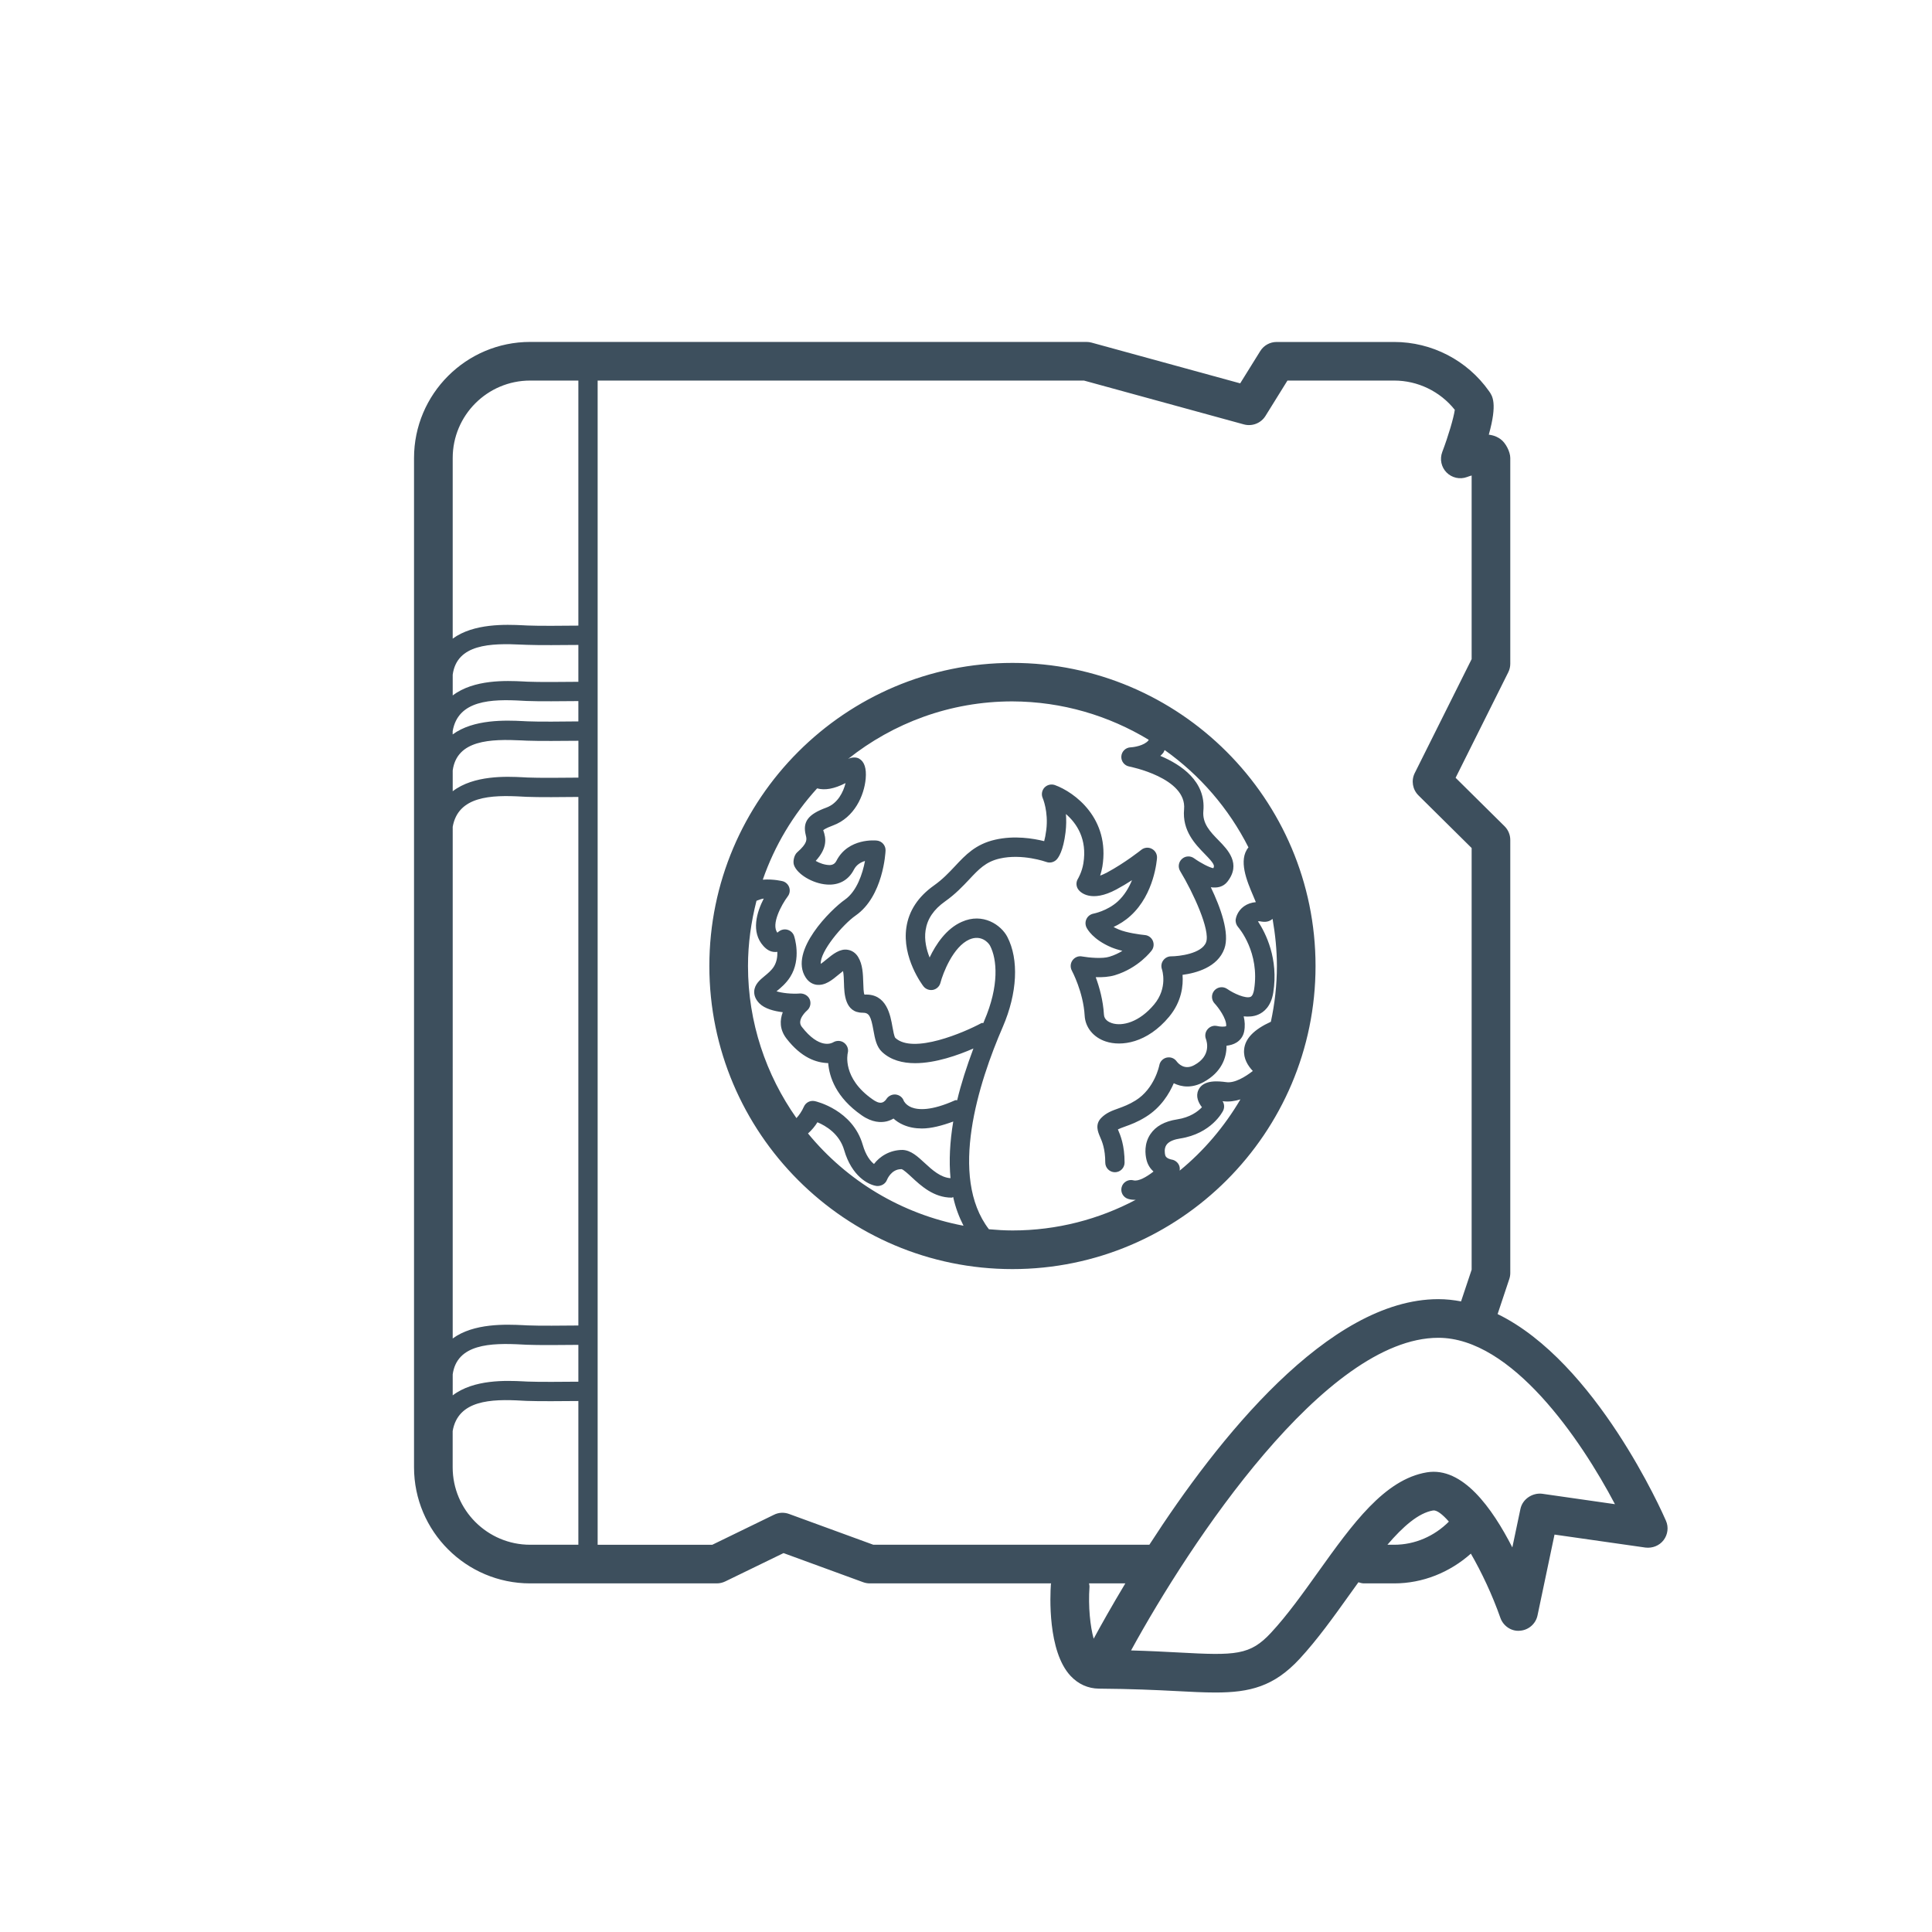 <svg xmlns="http://www.w3.org/2000/svg" xmlns:xlink="http://www.w3.org/1999/xlink" version="1.1" x="0px" y="0px" viewBox="0 0 50 50" style="enable-background:new 0 0 50 50;" xml:space="preserve"><path fill="#3d4f5d" d="M43.115,39.357c-0.085-0.197-1.807-4.105-4.357-5.349l0.303-0.909  c0.017-0.051,0.025-0.104,0.025-0.158v-11.203c0-0.134-0.054-0.262-0.148-0.355  l-1.267-1.254l1.362-2.729c0.035-0.069,0.053-0.146,0.053-0.224v-5.322  c0-0.163-0.121-0.398-0.255-0.491c-0.044-0.031-0.132-0.092-0.301-0.114  c0.228-0.815,0.093-1.005,0.005-1.127c-0.562-0.797-1.479-1.272-2.454-1.272  h-3.041c-0.173,0-0.334,0.089-0.425,0.236l-0.519,0.835l-3.845-1.054  c-0.043-0.012-0.087-0.018-0.132-0.018H13.72c-1.657,0-3.005,1.348-3.005,3.005  v26.119c0,1.657,1.348,3.005,3.005,3.005h4.831c0.076,0,0.15-0.018,0.219-0.051  l1.508-0.733l2.062,0.754c0.056,0.02,0.113,0.03,0.172,0.03h4.691  c-0.001,0.007-0.005,0.013-0.006,0.021c-0.02,0.284-0.088,1.733,0.509,2.373  c0.199,0.213,0.452,0.327,0.734,0.33c0.004,0,0.008,0,0.013,0  c0.833,0.006,1.461,0.035,1.996,0.063c0.373,0.02,0.704,0.037,1.005,0.037  c0.893,0,1.516-0.155,2.178-0.869c0.46-0.497,0.887-1.094,1.299-1.671  c0.075-0.104,0.15-0.209,0.225-0.313c0.046,0.014,0.092,0.029,0.143,0.029  h0.783c0.74,0,1.438-0.285,1.984-0.77c0.275,0.477,0.551,1.057,0.764,1.662  c0.074,0.211,0.286,0.355,0.504,0.333c0.224-0.015,0.411-0.177,0.457-0.396  l0.44-2.092l2.354,0.336c0.179,0.021,0.357-0.047,0.468-0.191  C43.163,39.716,43.188,39.523,43.115,39.357z M14.968,20.125  c-0.365,0.004-1.041,0.01-1.315-0.003l-0.113-0.006  c-0.439-0.023-1.277-0.057-1.824,0.361v-0.537  c0.108-0.794,0.978-0.817,1.792-0.778l0.123,0.006  c0.286,0.012,0.966,0.007,1.338,0.003V20.125z M13.651,18.668l-0.119-0.006  c-0.44-0.022-1.275-0.054-1.817,0.345v-0.085  c0.139-0.805,0.999-0.833,1.797-0.787l0.118,0.006  c0.286,0.013,0.966,0.007,1.338,0.003v0.526  C14.602,18.675,13.927,18.681,13.651,18.668z M11.715,21.403  c0.139-0.805,0.999-0.832,1.797-0.787l0.118,0.006  c0.286,0.013,0.966,0.008,1.338,0.003v13.679  c-0.366,0.004-1.041,0.01-1.316-0.003l-0.115-0.006  c-0.441-0.021-1.278-0.055-1.821,0.345V21.403z M14.968,17.645  c-0.365,0.004-1.041,0.01-1.315-0.003l-0.113-0.006  c-0.439-0.022-1.277-0.056-1.824,0.362v-0.537  c0.108-0.794,0.978-0.818,1.792-0.778L13.63,16.688  c0.286,0.012,0.966,0.007,1.338,0.003V17.645z M11.715,35.574  c0.108-0.795,0.981-0.823,1.796-0.778l0.119,0.006  c0.288,0.013,0.967,0.007,1.338,0.003v0.953  c-0.366,0.004-1.041,0.009-1.316-0.003l-0.117-0.006  c-0.434-0.021-1.272-0.055-1.819,0.363V35.574z M13.72,9.849h1.248v6.342  c-0.366,0.004-1.041,0.01-1.316-0.003l-0.119-0.006  c-0.44-0.021-1.275-0.053-1.817,0.346v-4.674  C11.715,10.748,12.614,9.849,13.72,9.849z M11.715,37.973v-0.937  c0.138-0.802,0.991-0.834,1.794-0.787l0.121,0.006  c0.286,0.012,0.966,0.007,1.338,0.003v3.72h-1.248  C12.614,39.978,11.715,39.078,11.715,37.973z M20.421,39.181  c-0.128-0.047-0.271-0.04-0.391,0.021l-1.595,0.776h-2.968V9.849h12.586  l4.14,1.135c0.213,0.057,0.44-0.031,0.557-0.219l0.569-0.916h2.763  c0.61,0,1.188,0.28,1.568,0.757c-0.028,0.204-0.166,0.675-0.325,1.093  c-0.069,0.184-0.025,0.391,0.112,0.529s0.343,0.186,0.528,0.118  c0.035-0.014,0.077-0.027,0.121-0.04v4.752l-1.472,2.948  c-0.097,0.193-0.058,0.427,0.096,0.579l1.376,1.362v10.913l-0.274,0.82  c-0.192-0.036-0.387-0.058-0.586-0.058c-0.002,0-0.004,0-0.006,0  c-2.84,0.004-5.707,3.618-7.474,6.355h-7.147L20.421,39.181z M28.304,42.41  c-0.088-0.312-0.144-0.828-0.108-1.344c0.002-0.031-0.008-0.059-0.012-0.089h0.94  C28.777,41.555,28.495,42.056,28.304,42.41z M36.082,39.978h-0.176  c0.404-0.471,0.803-0.824,1.185-0.888c0.096-0.011,0.241,0.101,0.406,0.289  C37.122,39.756,36.618,39.978,36.082,39.978z M39.909,38.658  c-0.247-0.029-0.505,0.134-0.56,0.392l-0.21,0.997  c-0.523-1.023-1.288-2.095-2.212-1.943c-1.099,0.182-1.93,1.345-2.811,2.576  c-0.395,0.553-0.802,1.123-1.22,1.573c-0.545,0.589-0.919,0.594-2.396,0.513  c-0.355-0.019-0.76-0.04-1.228-0.053c1.521-2.781,5.022-8.086,7.949-8.091  c0.001,0,0.003,0,0.004,0c1.898,0,3.684,2.624,4.57,4.306L39.909,38.658z M34.046,25  c0-4.325-3.519-7.844-7.844-7.844s-7.844,3.519-7.844,7.844s3.519,7.844,7.844,7.844  S34.046,29.325,34.046,25z M30.53,30.296c0.006-0.041,0.004-0.084-0.01-0.124  c-0.031-0.086-0.109-0.149-0.2-0.163c-0.001,0-0.143-0.023-0.164-0.112  c-0.012-0.049-0.032-0.173,0.03-0.265c0.069-0.104,0.229-0.148,0.352-0.167  c0.818-0.126,1.105-0.697,1.117-0.722c0.039-0.08,0.031-0.173-0.015-0.245  c0.007,0.001,0.015,0.002,0.022,0.003c0.149,0.018,0.298-0.005,0.44-0.049  C31.688,29.155,31.158,29.782,30.53,30.296z M32.31,21.93  c-0.27,0.328-0.039,0.875,0.122,1.252c0.021,0.052,0.047,0.11,0.069,0.165  c-0.118,0.011-0.221,0.047-0.308,0.109c-0.171,0.123-0.206,0.296-0.212,0.329  c-0.012,0.073,0.011,0.149,0.06,0.206c0.023,0.026,0.567,0.66,0.415,1.618  c-0.012,0.073-0.037,0.166-0.093,0.19c-0.129,0.05-0.433-0.086-0.603-0.205  c-0.105-0.073-0.249-0.056-0.334,0.042c-0.084,0.098-0.079,0.243,0.01,0.336  c0.085,0.089,0.316,0.394,0.297,0.584c-0.033,0.019-0.151,0.018-0.236-0.003  c-0.09-0.021-0.184,0.013-0.243,0.082c-0.061,0.069-0.078,0.168-0.045,0.254  c0.026,0.07,0.139,0.437-0.3,0.675c-0.253,0.141-0.415-0.039-0.456-0.094  c-0.059-0.082-0.154-0.121-0.258-0.1c-0.098,0.021-0.174,0.101-0.192,0.198  c-0.001,0.007-0.119,0.603-0.613,0.911c-0.172,0.107-0.318,0.16-0.447,0.207  c-0.162,0.058-0.315,0.113-0.445,0.247c-0.166,0.17-0.081,0.366-0.031,0.484  c0.055,0.125,0.137,0.315,0.137,0.67c0,0.138,0.112,0.25,0.25,0.25s0.25-0.112,0.25-0.25  c0-0.448-0.106-0.704-0.173-0.858c0.044-0.022,0.102-0.044,0.182-0.073  c0.146-0.052,0.326-0.117,0.543-0.253c0.39-0.242,0.605-0.6,0.721-0.869  c0.201,0.099,0.469,0.135,0.773-0.031c0.466-0.254,0.595-0.633,0.592-0.94  c0.089-0.01,0.182-0.034,0.262-0.085c0.102-0.065,0.169-0.162,0.194-0.282  c0.027-0.136,0.019-0.269-0.012-0.393c0.122,0.013,0.253,0.007,0.373-0.044  c0.147-0.062,0.336-0.212,0.393-0.572c0.139-0.876-0.195-1.537-0.396-1.843  c0.027-0.006,0.059-0.001,0.097,0.007c0.141,0.022,0.223-0.023,0.281-0.07  C33.003,24.178,33.046,24.584,33.046,25c0,0.495-0.056,0.977-0.156,1.443  c-0.435,0.199-0.671,0.435-0.693,0.726c-0.019,0.229,0.101,0.417,0.226,0.548  c-0.195,0.151-0.474,0.324-0.695,0.288c-0.175-0.022-0.59-0.077-0.716,0.21  c-0.071,0.161,0.001,0.32,0.094,0.44c-0.107,0.113-0.308,0.264-0.644,0.315  c-0.321,0.049-0.554,0.178-0.69,0.382c-0.166,0.247-0.135,0.52-0.102,0.659  c0.031,0.133,0.1,0.233,0.182,0.309c-0.186,0.145-0.393,0.26-0.518,0.227  c-0.129-0.035-0.271,0.043-0.306,0.177c-0.036,0.133,0.043,0.271,0.177,0.306  c0.058,0.016,0.116,0.022,0.175,0.022c0.006,0,0.012-0.004,0.018-0.004  c-0.955,0.506-2.041,0.796-3.194,0.796c-0.206,0-0.41-0.013-0.611-0.031  c-1.046-1.364-0.267-3.795,0.36-5.239c0.376-0.872,0.42-1.742,0.117-2.327  c-0.159-0.307-0.631-0.636-1.179-0.39c-0.402,0.176-0.671,0.583-0.833,0.923  c-0.081-0.203-0.142-0.454-0.104-0.705c0.044-0.293,0.209-0.538,0.506-0.748  c0.269-0.19,0.457-0.392,0.623-0.567c0.249-0.266,0.429-0.457,0.785-0.54  c0.588-0.136,1.203,0.085,1.21,0.087c0.089,0.034,0.195,0.011,0.265-0.06  c0.051-0.052,0.174-0.225,0.233-0.707c0.021-0.173,0.021-0.332,0.01-0.473  c0.276,0.239,0.556,0.646,0.451,1.28c-0.037,0.225-0.14,0.396-0.141,0.397  c-0.056,0.091-0.048,0.207,0.02,0.289c0.048,0.06,0.324,0.335,0.975-0.014  c0.144-0.077,0.281-0.16,0.405-0.24c-0.078,0.189-0.194,0.391-0.368,0.55  c-0.271,0.247-0.626,0.315-0.63,0.316c-0.076,0.015-0.142,0.063-0.177,0.132  c-0.036,0.069-0.037,0.15-0.005,0.221c0.024,0.051,0.169,0.316,0.645,0.519  c0.087,0.036,0.187,0.066,0.286,0.091c-0.095,0.059-0.207,0.113-0.336,0.152  c-0.18,0.057-0.53,0.024-0.708-0.007c-0.095-0.02-0.19,0.022-0.247,0.1  c-0.056,0.078-0.062,0.182-0.017,0.266c0.003,0.006,0.299,0.557,0.332,1.168  c0.018,0.305,0.227,0.561,0.546,0.666c0.401,0.134,1.069,0.045,1.639-0.639  c0.328-0.395,0.369-0.811,0.348-1.085c0.354-0.047,0.908-0.196,1.082-0.676  c0.146-0.401-0.102-1.074-0.35-1.591c0.165,0.023,0.32-0.006,0.43-0.145  c0.362-0.464,0.008-0.827-0.227-1.067c-0.219-0.224-0.426-0.436-0.396-0.764  c0.069-0.764-0.572-1.196-1.114-1.424c0.025-0.023,0.051-0.049,0.074-0.077  c0.018-0.022,0.023-0.051,0.038-0.074C31.054,20.059,31.801,20.923,32.31,21.93z   M29.729,19.146c-0.003,0.005-0.006,0.014-0.009,0.018  c-0.112,0.134-0.376,0.174-0.46,0.177c-0.127,0.005-0.231,0.105-0.24,0.232  s0.079,0.241,0.204,0.264c0.016,0.003,1.494,0.294,1.42,1.105  C30.593,21.5,30.932,21.847,31.179,22.101c0.239,0.244,0.263,0.301,0.221,0.368  c-0.101-0.018-0.324-0.132-0.498-0.257c-0.096-0.07-0.229-0.062-0.315,0.019  c-0.088,0.08-0.106,0.211-0.045,0.312c0.338,0.559,0.785,1.53,0.672,1.841  C31.104,24.683,30.508,24.75,30.307,24.75c0,0,0,0-0.001,0  c-0.08,0-0.155,0.04-0.202,0.105c-0.048,0.065-0.06,0.15-0.034,0.227  c0.007,0.02,0.158,0.482-0.2,0.912c-0.383,0.46-0.825,0.574-1.097,0.484  c-0.073-0.024-0.196-0.085-0.203-0.219c-0.021-0.37-0.119-0.717-0.213-0.97  c0.172,0.006,0.348-0.006,0.497-0.051c0.609-0.185,0.939-0.623,0.953-0.642  c0.054-0.072,0.063-0.168,0.027-0.251c-0.037-0.082-0.116-0.139-0.206-0.146  c-0.119-0.011-0.471-0.058-0.674-0.144c-0.051-0.021-0.096-0.043-0.135-0.065  c0.142-0.066,0.299-0.16,0.442-0.292c0.618-0.562,0.679-1.457,0.682-1.495  c0.006-0.099-0.047-0.191-0.135-0.236c-0.087-0.047-0.195-0.035-0.271,0.026  c-0.004,0.004-0.419,0.335-0.886,0.587c-0.071,0.037-0.13,0.063-0.179,0.081  c0.022-0.07,0.042-0.148,0.057-0.232c0.204-1.244-0.716-1.926-1.23-2.112  c-0.094-0.032-0.198-0.008-0.268,0.065c-0.068,0.073-0.086,0.181-0.046,0.272  c0.002,0.003,0.151,0.35,0.093,0.823c-0.017,0.13-0.036,0.226-0.055,0.292  c-0.277-0.069-0.77-0.153-1.271-0.037c-0.504,0.116-0.763,0.392-1.036,0.684  c-0.157,0.167-0.32,0.341-0.548,0.502c-0.408,0.29-0.647,0.653-0.711,1.082  c-0.118,0.789,0.419,1.496,0.441,1.525c0.059,0.076,0.156,0.11,0.248,0.093  c0.094-0.02,0.168-0.09,0.192-0.182c0.065-0.25,0.328-0.937,0.751-1.123  c0.301-0.128,0.49,0.079,0.534,0.163c0.181,0.35,0.241,1.032-0.151,1.942  c-0.008,0.019-0.014,0.037-0.022,0.056c-0.018,0.005-0.038-0.004-0.055,0.006  c-0.432,0.234-1.764,0.81-2.225,0.38c-0.028-0.035-0.055-0.182-0.072-0.277  c-0.054-0.306-0.149-0.874-0.726-0.843c-0.024-0.043-0.028-0.204-0.031-0.31  c-0.007-0.221-0.014-0.47-0.133-0.664c-0.062-0.102-0.156-0.167-0.265-0.185  c-0.202-0.037-0.387,0.111-0.559,0.253c-0.039,0.032-0.095,0.078-0.142,0.111  c-0.027-0.313,0.562-1.015,0.904-1.253c0.711-0.496,0.771-1.63,0.772-1.678  c0.006-0.132-0.092-0.246-0.223-0.26c-0.032-0.004-0.74-0.074-1.047,0.521  c-0.038,0.074-0.087,0.107-0.17,0.113c-0.129,0-0.271-0.05-0.368-0.108  c0.303-0.332,0.273-0.581,0.195-0.794c0.005-0.005,0.047-0.047,0.25-0.122  c0.563-0.207,0.81-0.782,0.849-1.212c0.023-0.264-0.032-0.438-0.167-0.517  c-0.077-0.048-0.209-0.038-0.291,0.008c1.169-0.931,2.645-1.491,4.252-1.491  C27.493,18.156,28.698,18.522,29.729,19.146z M21.147,20.403  c0.2,0.055,0.438,0.015,0.736-0.137c-0.057,0.23-0.199,0.524-0.495,0.634  c-0.477,0.174-0.621,0.368-0.534,0.716c0.027,0.108,0.051,0.202-0.225,0.444  c-0.075,0.067-0.114,0.229-0.082,0.325c0.08,0.237,0.481,0.479,0.843,0.506  c0.324,0.027,0.571-0.117,0.708-0.383c0.066-0.13,0.181-0.194,0.288-0.226  c-0.062,0.329-0.211,0.785-0.522,1.003c-0.352,0.245-1.454,1.326-1.014,2.011  c0.086,0.134,0.198,0.177,0.277,0.189c0.227,0.031,0.41-0.124,0.579-0.264  c0.031-0.025,0.073-0.061,0.112-0.09c0.018,0.091,0.021,0.211,0.024,0.314  c0.007,0.267,0.021,0.764,0.481,0.764c0.167,0,0.215,0.078,0.283,0.463  c0.037,0.205,0.075,0.417,0.222,0.553c0.227,0.212,0.531,0.29,0.855,0.29  c0.531,0,1.115-0.208,1.509-0.38c-0.174,0.466-0.32,0.915-0.42,1.338  c-0.018,0.004-0.036-0.006-0.054,0.002c-0.617,0.278-0.954,0.252-1.128,0.184  c-0.153-0.062-0.2-0.168-0.2-0.168c-0.031-0.092-0.114-0.154-0.211-0.165  c-0.093-0.009-0.191,0.038-0.242,0.122c-0.001,0.001-0.044,0.071-0.115,0.087  c-0.079,0.019-0.171-0.035-0.236-0.081c-0.795-0.552-0.651-1.18-0.646-1.203  c0.026-0.099-0.013-0.201-0.094-0.263s-0.196-0.065-0.283-0.013  c-0.035,0.022-0.356,0.191-0.815-0.404c-0.137-0.177,0.128-0.411,0.139-0.42  c0.081-0.069,0.109-0.184,0.07-0.283c-0.04-0.1-0.144-0.158-0.246-0.157  c-0.225,0.018-0.476-0.012-0.615-0.056c0.003-0.002,0.006-0.004,0.009-0.007  c0.101-0.083,0.239-0.197,0.345-0.364c0.299-0.471,0.108-1.041,0.1-1.064  c-0.026-0.076-0.09-0.135-0.167-0.157c-0.077-0.023-0.163-0.006-0.227,0.044  c-0.015,0.011-0.037,0.023-0.034,0.035c-0.175-0.213,0.102-0.727,0.266-0.945  c0.049-0.064,0.063-0.148,0.039-0.226c-0.024-0.076-0.084-0.137-0.16-0.162  c-0.015-0.004-0.242-0.064-0.526-0.043C20.048,21.881,20.53,21.081,21.147,20.403  z M19.578,23.312c0.064-0.023,0.128-0.051,0.188-0.057  c-0.178,0.346-0.342,0.863-0.006,1.231c0.102,0.111,0.212,0.167,0.358,0.148  c0.004,0.119-0.014,0.26-0.09,0.381c-0.063,0.1-0.154,0.174-0.241,0.246  c-0.121,0.1-0.258,0.213-0.268,0.395c-0.005,0.111,0.04,0.216,0.135,0.312  c0.139,0.139,0.38,0.201,0.604,0.228c-0.078,0.205-0.085,0.446,0.095,0.68  c0.388,0.502,0.775,0.628,1.081,0.637c0.028,0.354,0.198,0.888,0.868,1.352  c0.273,0.19,0.498,0.189,0.64,0.157c0.069-0.017,0.13-0.043,0.182-0.074  c0.065,0.06,0.149,0.118,0.256,0.164c0.143,0.062,0.303,0.093,0.48,0.093  c0.237,0,0.513-0.071,0.81-0.18c-0.089,0.532-0.112,1.021-0.071,1.466  c-0.255-0.016-0.474-0.213-0.667-0.392c-0.184-0.17-0.357-0.331-0.574-0.339  c-0.334,0-0.595,0.173-0.739,0.364c-0.093-0.074-0.211-0.219-0.291-0.496  c-0.261-0.902-1.2-1.122-1.24-1.131c-0.121-0.025-0.235,0.035-0.284,0.145  c-0.05,0.116-0.127,0.225-0.192,0.294C19.825,27.819,19.358,26.464,19.358,25  C19.358,24.417,19.44,23.853,19.578,23.312z M20.911,29.334  c0.1-0.088,0.184-0.193,0.244-0.29c0.217,0.091,0.57,0.299,0.692,0.721  c0.195,0.672,0.621,0.899,0.842,0.928c0.112,0.009,0.225-0.051,0.266-0.159  c0.001-0.003,0.108-0.276,0.366-0.276c0.005,0,0.009,0,0.013,0  c0.049,0.012,0.176,0.129,0.259,0.206c0.242,0.225,0.573,0.531,1.037,0.531  c0.015,0,0.024-0.013,0.038-0.016c0.059,0.271,0.152,0.516,0.268,0.743  C23.325,31.418,21.911,30.553,20.911,29.334z"></path></svg>